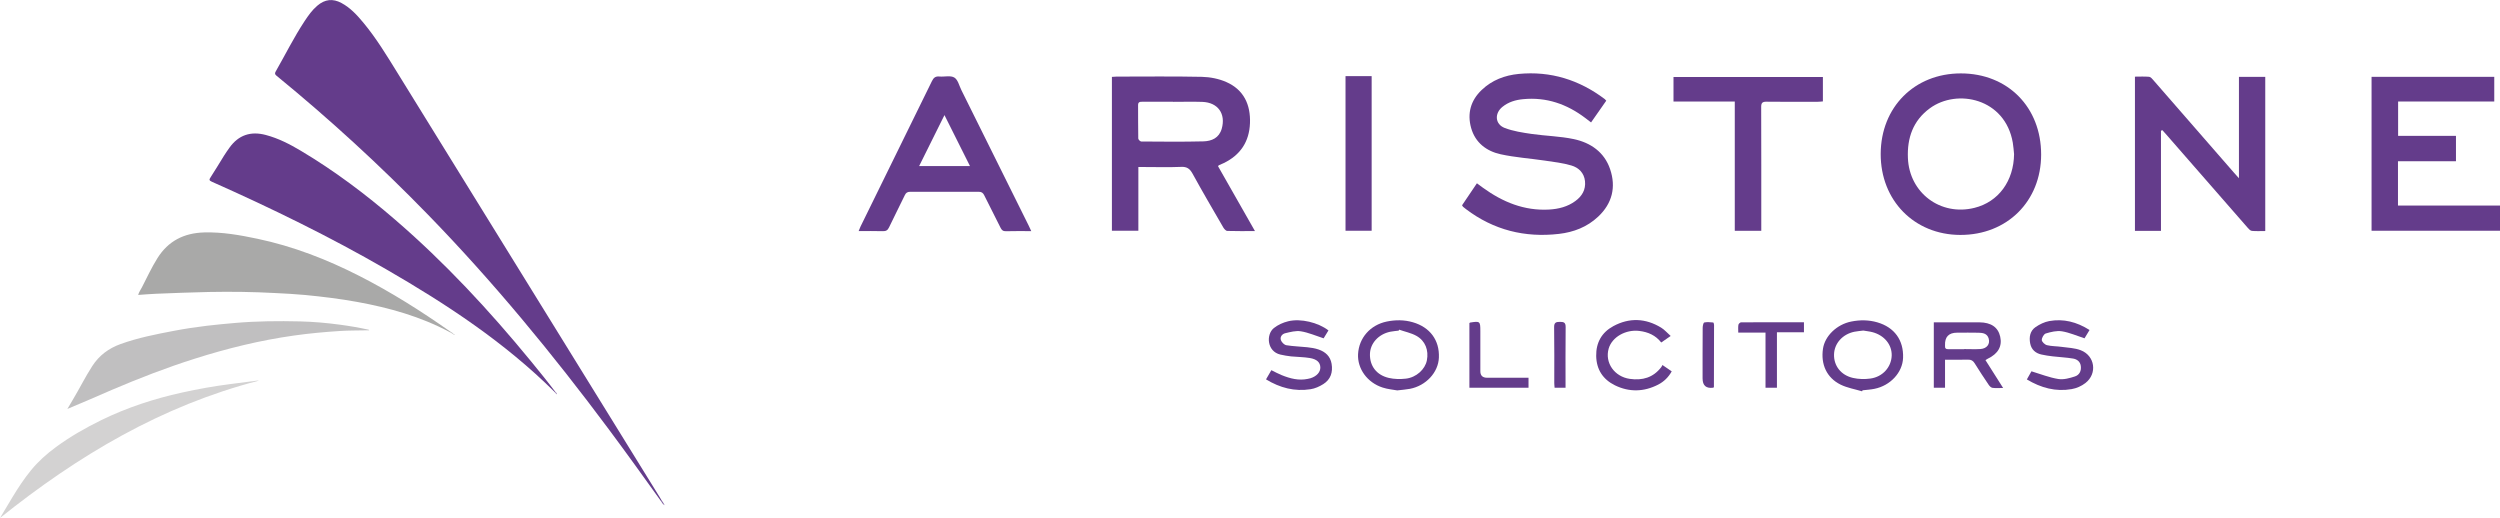 <?xml version="1.0" encoding="UTF-8"?>
<svg xmlns="http://www.w3.org/2000/svg" id="Layer_2" data-name="Layer 2" viewBox="0 0 531.97 110.23">
  <defs>
    <style>
      .cls-1 {
        fill: #643c8b;
      }

      .cls-1, .cls-2, .cls-3, .cls-4, .cls-5, .cls-6, .cls-7, .cls-8 {
        stroke-width: 0px;
      }

      .cls-2 {
        fill: #8465a3;
      }

      .cls-3 {
        fill: #d0d0d0;
      }

      .cls-4 {
        fill: #d3d2d2;
      }

      .cls-5 {
        fill: #c0c0bf;
      }

      .cls-6 {
        fill: #c0bfc0;
      }

      .cls-7 {
        fill: #a9a9a8;
      }

      .cls-8 {
        fill: #997fb3;
      }
    </style>
  </defs>
  <g id="Layer_1-2" data-name="Layer 1">
    <g>
      <g>
        <path class="cls-1" d="m140.66,106.65c-3.68-5.13-7.36-10.26-11.14-15.33-11.91-15.98-24.55-31.35-38.46-45.65-10.17-10.46-20.91-20.31-32.2-29.54-.34-.28-.45-.48-.2-.91,2.05-3.58,3.88-7.28,6.15-10.72.79-1.19,1.61-2.36,2.71-3.29,1.61-1.37,3.28-1.57,5.14-.57,1.88,1.01,3.29,2.54,4.63,4.15,2.8,3.36,5.05,7.1,7.34,10.8,18.6,30.11,37.21,60.21,55.82,90.32.12.2.23.4.35.61.05.13-.02.15-.13.15Z"></path>
        <path class="cls-1" d="m118.03,83.42c-10.62-10.56-23.01-18.7-35.89-26.14-11.99-6.93-24.42-12.99-37.06-18.61-.61-.27-.6-.45-.26-.96.98-1.49,1.88-3.04,2.83-4.55.37-.59.77-1.17,1.18-1.74,1.94-2.71,4.54-3.55,7.73-2.7,2.68.71,5.11,1.96,7.47,3.37,7.15,4.26,13.77,9.24,20.06,14.67,10.56,9.1,20,19.27,28.83,30.03,1.79,2.19,3.58,4.38,5.28,6.64-.05.06-.11.06-.17,0Z"></path>
        <path class="cls-7" d="m95.68,70.66c-6.17-3.3-12.82-5.16-19.66-6.41-3.68-.67-7.38-1.12-11.1-1.48-2.09-.2-4.19-.3-6.29-.41-4.72-.26-9.44-.32-14.16-.23-3.76.07-7.52.24-11.28.38-1.24.05-2.49.16-3.79.25.18-.64.53-1.1.79-1.6,1.07-2.08,2.05-4.2,3.29-6.19,2.3-3.7,5.68-5.39,9.96-5.51,3.85-.11,7.61.56,11.35,1.35,7.6,1.6,14.77,4.39,21.66,7.9,6.76,3.44,13.15,7.48,19.35,11.84.03.11.01.18-.12.12Z"></path>
        <path class="cls-6" d="m14.34,87.01c.38-.65.77-1.3,1.15-1.94,1.42-2.37,2.64-4.85,4.14-7.17,1.46-2.27,3.5-3.78,6.02-4.69,3.68-1.33,7.51-2.08,11.34-2.81,2.35-.45,4.72-.81,7.09-1.09,1.98-.24,3.96-.41,5.95-.59,4.6-.4,9.21-.44,13.82-.33,2.84.07,5.67.32,8.49.7,2.04.27,4.06.62,6.07,1.06.06.01.11.04.15.14-.2,0-.4,0-.6,0-1.87.04-3.74.02-5.61.14-3.28.21-6.54.51-9.8.97-7.18,1.01-14.19,2.73-21.09,4.92-5.98,1.89-11.81,4.15-17.58,6.61-3.16,1.35-6.3,2.76-9.55,4.09Z"></path>
        <path class="cls-4" d="m55.07,81c-20.65,5.33-38.49,15.94-55.07,29.22.94-1.57,1.8-3.02,2.67-4.46,1.2-1.98,2.47-3.91,3.94-5.71,1.54-1.88,3.35-3.49,5.31-4.93,3.02-2.22,6.27-4.07,9.63-5.72,5.48-2.68,11.24-4.56,17.19-5.87,3.39-.75,6.8-1.36,10.25-1.8,1.91-.24,3.82-.5,5.72-.74.12-.02.25,0,.37,0Z"></path>
        <path class="cls-2" d="m140.66,106.65s.08-.1.13-.15c.25.25.4.57.65,1.02-.48-.27-.61-.59-.78-.88Z"></path>
        <path class="cls-5" d="m95.68,70.66s.08-.08.12-.12c.24.14.5.26.67.49-.05.06-.1.06-.16,0-.21-.13-.43-.25-.64-.38Z"></path>
        <path class="cls-8" d="m118.03,83.42c.06,0,.11,0,.17,0,.17.1.29.23.33.51-.23-.17-.4-.31-.5-.51Z"></path>
        <path class="cls-3" d="m96.32,71.04c.05,0,.1,0,.16,0,.13.01.24.05.3.2-.21.06-.33-.07-.45-.19Z"></path>
      </g>
      <g>
        <path class="cls-1" d="m259.18,35.36c2.6,4.56,5.18,9.12,7.86,13.81-2.09,0-3.99.03-5.88-.03-.29,0-.66-.41-.84-.71-2.21-3.81-4.44-7.62-6.56-11.48-.58-1.05-1.19-1.5-2.43-1.44-2.61.11-5.23.03-7.85.03-.37,0-.74,0-1.25,0v13.55h-5.63V16.36c.34-.02.66-.06.98-.06,6.05,0,12.11-.08,18.16.05,1.75.04,3.62.4,5.21,1.11,3.72,1.64,5.18,4.82,5.03,8.75-.15,3.93-2.04,6.8-5.62,8.51-.34.16-.68.3-1.02.45-.03.01-.04.05-.15.19Zm-9.54-13.69s0-.01,0-.02c-2.17,0-4.35,0-6.52,0-.51,0-.95,0-.95.71.02,2.37-.01,4.74.04,7.11,0,.23.41.64.63.64,4.41.03,8.83.08,13.24-.03,1.76-.05,3.33-.72,3.89-2.69.9-3.18-.8-5.59-4.12-5.71-2.07-.07-4.14-.01-6.21-.01Z"></path>
        <path class="cls-1" d="m341.79,21.43c-1.07,1.53-2.12,3.03-3.23,4.62-.44-.34-.83-.64-1.23-.94-3.91-2.96-8.25-4.48-13.21-4.01-1.62.15-3.14.6-4.42,1.64-1.73,1.4-1.58,3.7.49,4.49,1.81.69,3.79.99,5.72,1.27,2.98.43,6.04.48,8.97,1.1,3.59.76,6.5,2.77,7.73,6.39,1.3,3.82.46,7.3-2.55,10.12-2.34,2.2-5.21,3.3-8.34,3.66-7.26.84-13.89-.82-19.75-5.25-.22-.16-.43-.33-.64-.51-.07-.06-.11-.16-.22-.33,1.02-1.51,2.06-3.05,3.16-4.68.47.35.86.65,1.27.94,4.21,3.05,8.8,4.95,14.11,4.65,2-.12,3.89-.59,5.54-1.79,1.45-1.05,2.27-2.43,2.08-4.26-.19-1.76-1.36-2.88-2.91-3.33-1.83-.54-3.77-.76-5.67-1.04-3.11-.46-6.28-.67-9.35-1.34-3.04-.66-5.42-2.47-6.3-5.6-.86-3.07-.11-5.84,2.24-8.08,2.2-2.11,4.92-3.13,7.89-3.42,6.8-.65,12.89,1.27,18.31,5.36.08.06.14.15.31.33Z"></path>
        <path class="cls-1" d="m417.24,15.62c9.99,0,17.1,7.2,17.09,17.28-.01,9.92-7.24,17.11-17.2,17.09-9.79-.02-16.98-7.34-16.94-17.25.03-9.94,7.19-17.12,17.05-17.12Zm11.33,17.17c-.09-.81-.13-1.62-.27-2.42-1.62-9.46-11.86-11.57-17.65-7.33-3.57,2.61-4.85,6.3-4.67,10.59.3,7.42,6.94,12.39,14.15,10.6,5.13-1.27,8.37-5.71,8.44-11.45Z"></path>
        <path class="cls-1" d="m459.83,27.84v21.28h-5.54V16.31c1.01,0,2.02-.06,3.02.03.33.03.65.43.91.73,5.71,6.55,11.41,13.1,17.12,19.65.29.33.58.65,1.08,1.21v-21.57h5.6v32.8c-.97,0-1.92.06-2.85-.03-.33-.03-.67-.41-.92-.7-5.74-6.56-11.48-13.14-17.21-19.71-.3-.35-.62-.69-.92-1.03-.09.04-.19.09-.28.13Z"></path>
        <path class="cls-1" d="m504.63,16.35h26.12v5.25h-20.46v7.31h12.31v5.4h-12.34v9.43h21.72v5.36h-27.34V16.35Z"></path>
        <path class="cls-1" d="m219.44,49.18c-1.92,0-3.66-.03-5.39.02-.62.02-.9-.24-1.15-.75-1.14-2.31-2.33-4.59-3.47-6.9-.26-.52-.56-.74-1.16-.74-4.86.02-9.72.02-14.58,0-.6,0-.91.2-1.16.73-1.1,2.29-2.26,4.55-3.35,6.84-.29.62-.65.83-1.32.81-1.66-.05-3.33-.02-5.15-.02.16-.38.26-.68.4-.96,5.06-10.31,10.14-20.61,15.18-30.92.36-.74.75-1.09,1.6-1.01,1.07.1,2.37-.27,3.18.22.77.46,1.04,1.75,1.51,2.69,4.78,9.61,9.56,19.23,14.33,28.85.16.33.31.66.53,1.14Zm-13.04-13.84c-1.81-3.62-3.55-7.1-5.43-10.85-1.86,3.75-3.59,7.23-5.39,10.85h10.81Z"></path>
        <path class="cls-1" d="m369.15,21.61h-13.05v-5.23h31.79v5.2c-.39.03-.78.08-1.18.08-3.6,0-7.21.03-10.81-.02-.91-.01-1.15.28-1.14,1.16.03,8.34.02,16.68.02,25.02,0,.4,0,.81,0,1.29h-5.64v-27.49Z"></path>
        <path class="cls-1" d="m291.87,16.2v32.9h-5.56V16.2h5.56Z"></path>
        <path class="cls-1" d="m413.88,76.54v5.96h-2.39v-13.91c.99,0,1.93,0,2.87,0,2.28,0,4.55-.01,6.83,0,2.5.02,3.98,1.05,4.43,3.05.46,2.06-.45,3.65-2.72,4.73-.12.06-.23.14-.42.26,1.22,1.93,2.43,3.83,3.76,5.93-.89,0-1.59.06-2.27-.03-.29-.04-.61-.36-.8-.64-1.02-1.52-2.04-3.04-3-4.6-.35-.56-.75-.78-1.41-.76-1.59.04-3.18.01-4.88.01Zm4.07-2.25s0,0,0-.01c1.15,0,2.31.06,3.46-.01,1.38-.09,2.11-1.07,1.75-2.26-.32-1.04-1.22-1.19-2.12-1.21-1.52-.04-3.05-.01-4.58-.01q-2.7,0-2.58,2.71s0,.07,0,.1c-.05.52.19.72.71.71,1.12-.02,2.24,0,3.36,0Z"></path>
        <path class="cls-1" d="m297.36,83.08c-.92-.17-2.09-.26-3.17-.62-3.26-1.06-5.37-4.01-5.21-7.11.18-3.44,2.59-6.2,6.11-6.93,1.85-.38,3.71-.38,5.54.15,3.66,1.06,5.7,3.82,5.55,7.52-.12,3.15-2.74,5.99-6.17,6.65-.8.15-1.61.2-2.66.33Zm.35-12.93c-.03.07-.06.13-.08.2-.6.08-1.22.12-1.81.24-2.49.52-4.25,2.46-4.31,4.72-.07,2.54,1.38,4.5,4.03,5.11,1.16.27,2.42.28,3.61.15,2.22-.25,4.1-1.98,4.47-3.88.43-2.16-.33-4.17-2.23-5.23-1.12-.62-2.44-.88-3.67-1.31Z"></path>
        <path class="cls-1" d="m396.24,83.27c-1.54-.46-3.17-.73-4.59-1.43-2.95-1.46-4.24-4.31-3.74-7.65.41-2.71,2.94-5.16,6.02-5.77,1.86-.37,3.71-.36,5.54.17,3.64,1.06,5.62,3.79,5.48,7.56-.11,3.1-2.69,5.91-6.1,6.59-.83.17-1.68.21-2.52.31-.03.07-.07.15-.1.22Zm.24-12.93c-.67.09-1.28.13-1.88.25-2.52.51-4.28,2.48-4.34,4.82-.07,2.41,1.46,4.43,4.04,5.01,1.19.27,2.5.3,3.71.13,2.61-.36,4.43-2.43,4.52-4.86.08-2.32-1.55-4.34-4.1-5.01-.65-.17-1.33-.23-1.94-.34Z"></path>
        <path class="cls-1" d="m269.39,80.73c.4-.69.75-1.3,1.14-1.96.76.37,1.47.77,2.21,1.06,1.78.72,3.61,1.2,5.55.79.2-.04.4-.08.59-.14,1.33-.43,2.11-1.32,2.07-2.34-.04-1.02-.72-1.71-2.25-1.96-1.3-.22-2.64-.21-3.95-.34-.77-.08-1.54-.22-2.3-.39-2.88-.67-3.07-4.29-1.39-5.64.86-.69,1.98-1.19,3.06-1.45,2.65-.65,6.4.27,8.56,1.95-.37.61-.76,1.23-1.03,1.68-1.69-.55-3.23-1.23-4.83-1.49-1.07-.18-2.26.15-3.36.41-.65.16-1.15.8-.89,1.49.17.45.71.99,1.15,1.06,1.47.24,2.97.27,4.45.43.8.09,1.62.21,2.38.47,1.47.5,2.53,1.44,2.8,3.06.3,1.8-.21,3.34-1.78,4.32-.81.51-1.76.94-2.7,1.08-3.38.53-6.5-.28-9.47-2.09Z"></path>
        <path class="cls-1" d="m444.62,70.24c-.43.71-.79,1.31-1.06,1.75-1.66-.54-3.2-1.23-4.8-1.49-1.1-.18-2.34.13-3.44.46-.41.12-.87.93-.85,1.4.02.39.65.98,1.1,1.09,1.01.25,2.08.21,3.12.36,1.37.19,2.81.23,4.07.72,3.04,1.17,3.57,4.98.99,6.98-.82.64-1.9,1.12-2.93,1.29-3.38.59-6.51-.25-9.53-2.06.39-.69.75-1.32.98-1.73,1.99.6,3.82,1.34,5.72,1.64,1.13.18,2.41-.18,3.54-.55.93-.3,1.38-1.16,1.24-2.21-.12-.96-.82-1.45-1.64-1.59-1.43-.24-2.9-.3-4.34-.47-.81-.09-1.61-.22-2.4-.39-1.27-.28-2.14-1.06-2.39-2.35-.26-1.34-.05-2.66,1.13-3.48.87-.6,1.9-1.1,2.93-1.29,3.03-.54,5.84.18,8.55,1.89Z"></path>
        <path class="cls-1" d="m355.5,71.49c-.77.53-1.35.93-2.01,1.39-1.19-1.53-2.79-2.23-4.65-2.46-2.9-.36-5.81,1.29-6.53,3.74-.87,3.02,1.21,5.99,4.49,6.46,2.69.38,4.98-.26,6.69-2.49.1-.13.17-.3.26-.46.74.5,1.32.9,1.97,1.35-.7,1.26-1.66,2.19-2.88,2.82-3.03,1.56-6.15,1.64-9.2.15-2.54-1.25-3.94-3.35-3.99-6.25-.05-2.84,1.19-5.02,3.66-6.35,3.4-1.83,6.85-1.69,10.16.33.71.43,1.27,1.1,2.04,1.78Z"></path>
        <path class="cls-1" d="m378.11,82.51h-2.43v-11.74h-5.8c0-.61-.05-1.14.03-1.65.03-.21.36-.52.55-.53,4.44-.03,8.89-.02,13.4-.02v2.13h-5.75v11.81Z"></path>
        <path class="cls-1" d="m312.68,68.74c.08-.06.1-.1.13-.1,2.12-.34,2.19-.28,2.19,1.81,0,2.85,0,5.7,0,8.55q0,1.37,1.42,1.38c2.55,0,5.1,0,7.65,0,.37,0,.74,0,1.18,0v2.13h-12.58v-13.76Z"></path>
        <path class="cls-1" d="m333.13,82.51h-2.33c-.02-.34-.07-.67-.07-.99,0-3.96.03-7.92-.03-11.88-.02-1.02.41-1.16,1.26-1.15.82,0,1.2.15,1.19,1.11-.05,4.26-.02,8.52-.02,12.91Z"></path>
        <path class="cls-1" d="m364.63,82.44s-.05.06-.08.06q-2.26.3-2.26-1.97c0-3.59-.01-7.19.02-10.78,0-.4.14-1.08.34-1.13.6-.14,1.27-.05,1.9,0,.08,0,.18.34.18.52,0,4.41-.02,8.81-.03,13.22,0,.03-.04.05-.06.08Z"></path>
      </g>
    </g>
  </g>
</svg>
